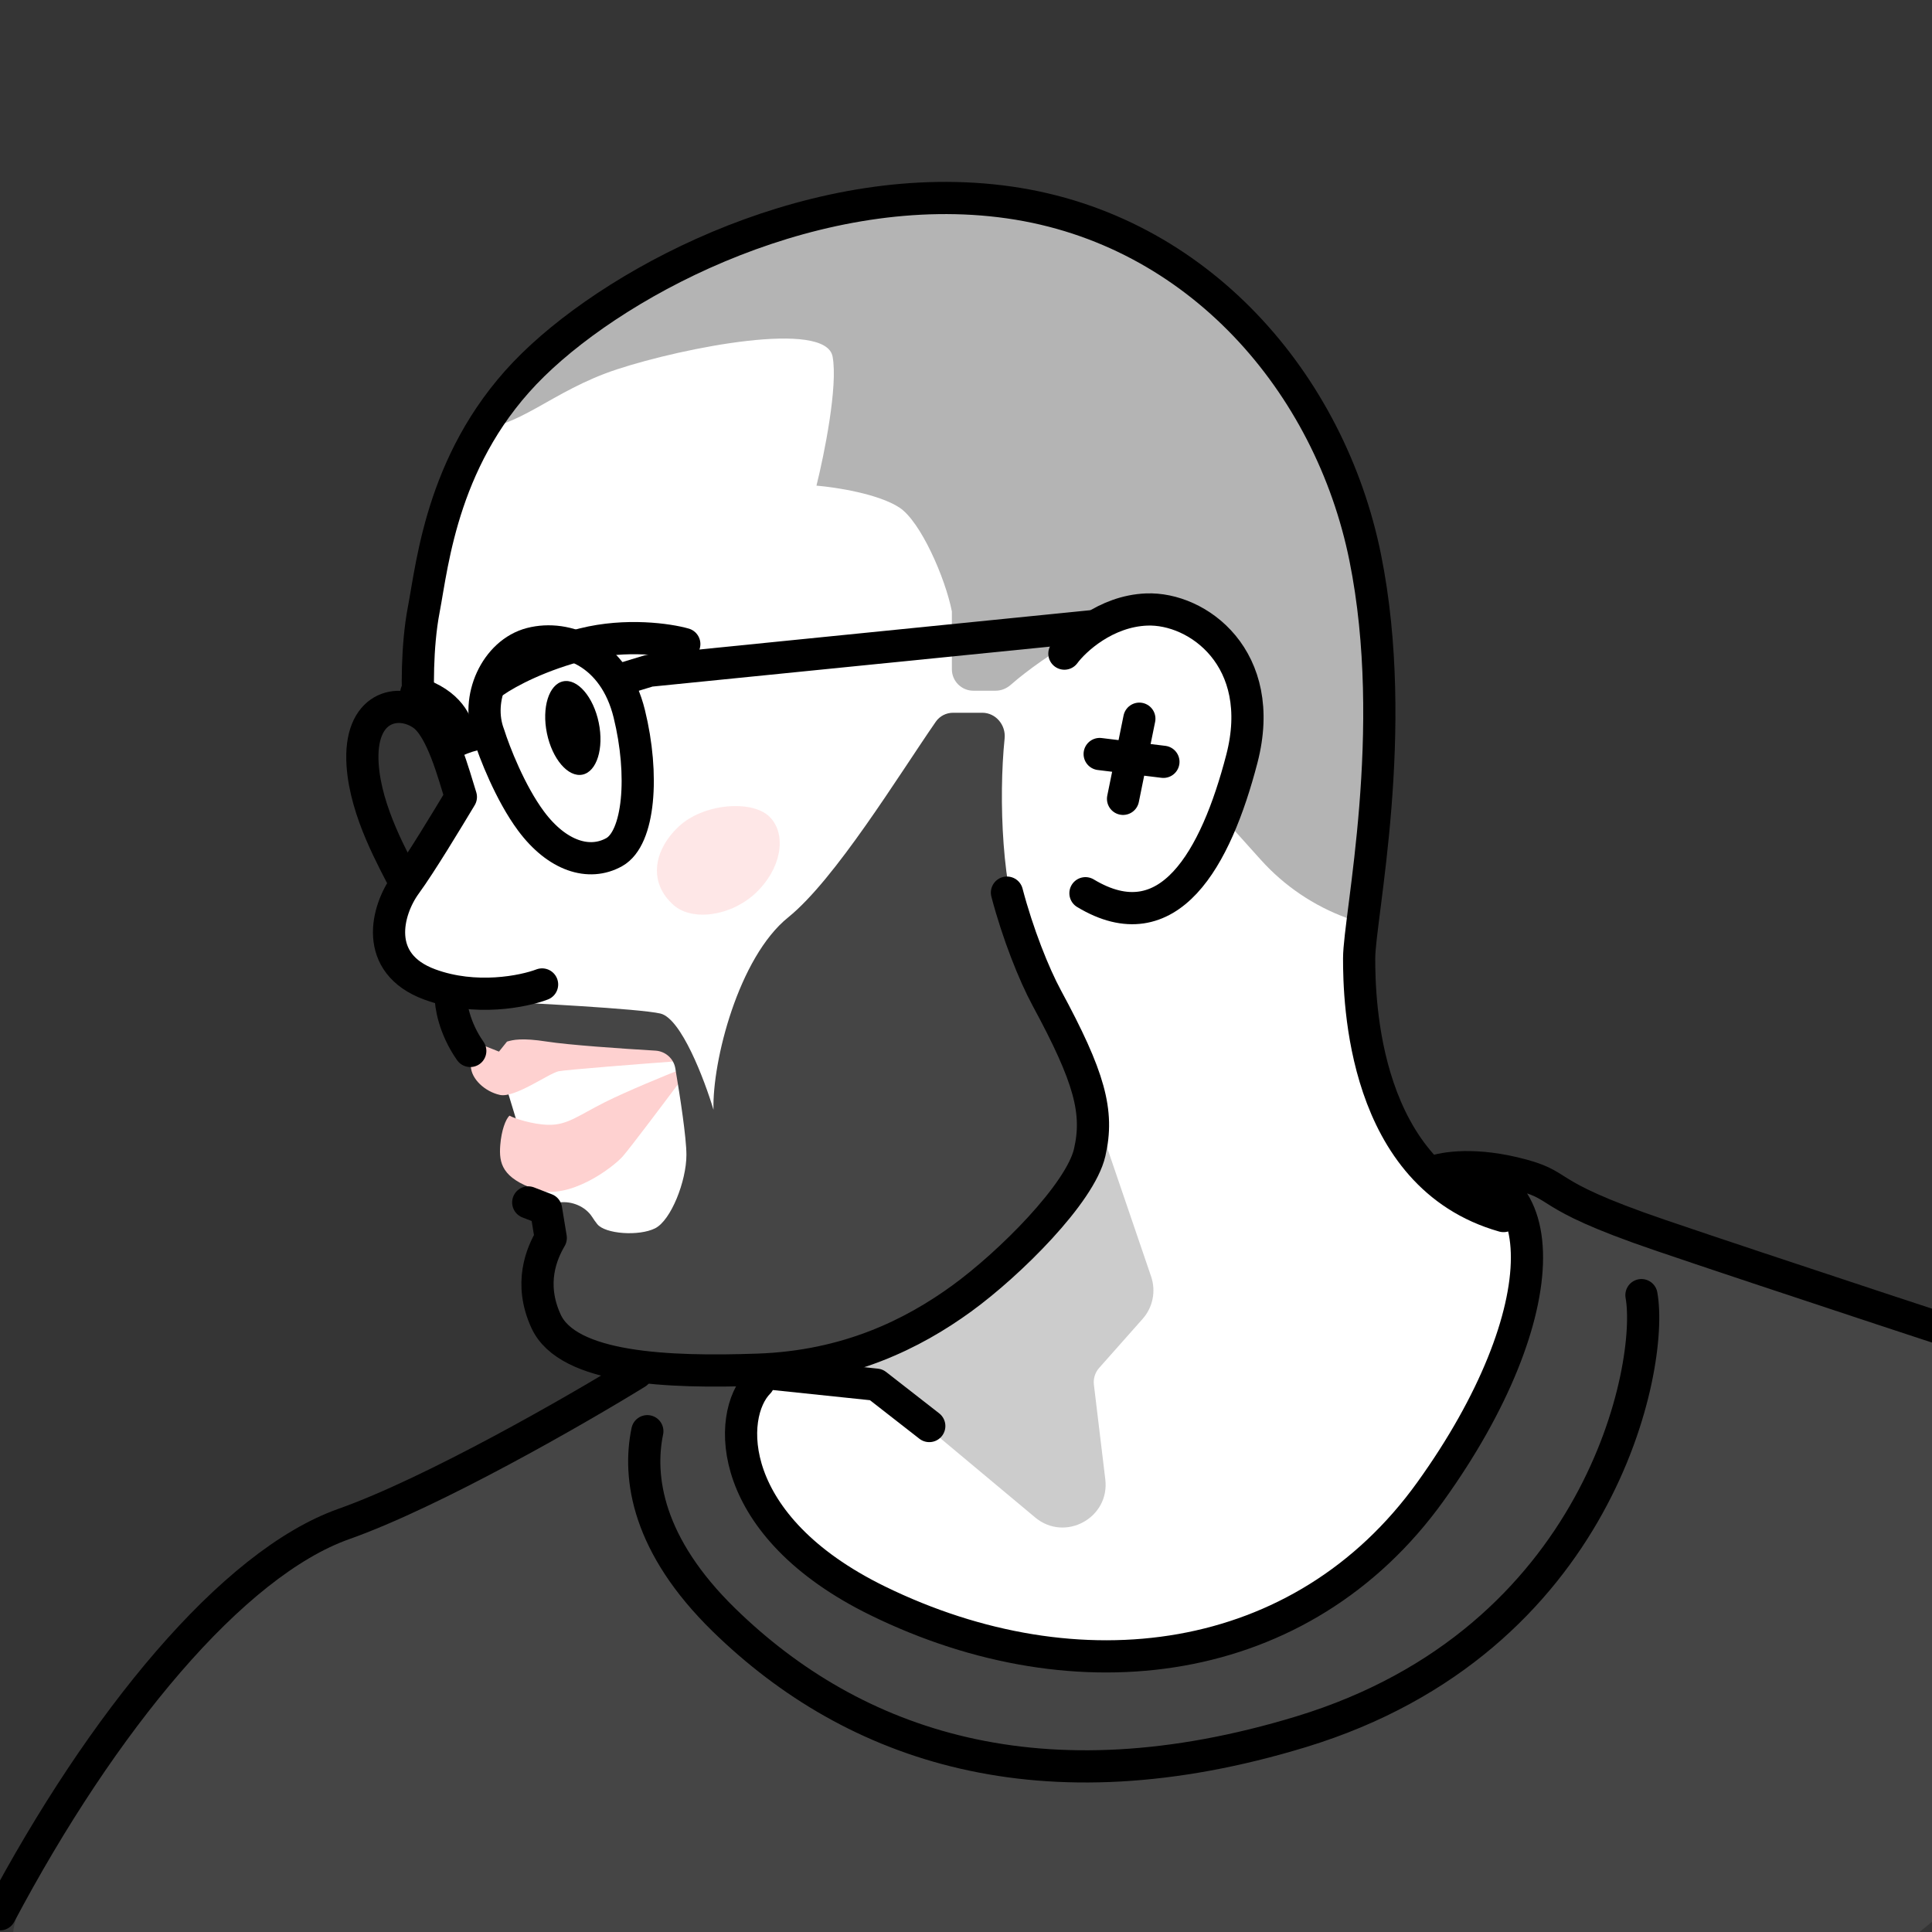 <svg width="90" height="90" viewBox="0 0 90 90" fill="none" xmlns="http://www.w3.org/2000/svg">
<rect x="0" y="0" width="90" height="90" fill="#808080" stroke="none"/>
<g clip-path="url(#clip0_3486_123)">
<rect width="90" height="90" transform="matrix(-1 0 0 1 90 0)" fill="#353535"/>
<path d="M23.561 50.564L23.998 51.998L25.06 55.621L26.497 56.808L35.367 64.117C33.806 66.616 34.805 68.428 35.93 70.364C37.054 72.301 39.803 75.175 48.362 76.611C56.92 78.048 61.044 75.05 66.978 68.927C71.726 64.03 71.705 58.557 71.102 56.433C70.56 56.35 69.09 55.946 67.541 54.996C65.604 53.809 64.542 51.06 63.73 46.875C63.08 43.526 64.001 37.691 64.542 35.193C60.211 29.884 50.661 18.553 47.112 15.703C42.677 12.14 34.868 12.142 27.309 15.703C21.261 18.551 19.958 25.261 20.062 28.259C19.562 31.82 20.062 32.447 20.562 33.634C20.962 34.584 21.353 36.112 21.499 36.757C20.187 38.444 17.688 42.204 18.188 43.753C18.688 45.302 21.353 45.814 22.623 45.877L23.561 50.564Z" fill="white"/>
<path d="M41.898 23.644C42.886 24.29 44.038 26.929 44.342 28.484V31.176C44.342 31.728 44.79 32.176 45.342 32.176H46.381C46.642 32.176 46.891 32.073 47.087 31.9C48.653 30.52 51.882 28.551 53.449 28.351C55.542 28.082 57.258 29.332 57.736 31.504C58.204 33.628 57.714 36.935 57.249 38.402L58.739 40.059C59.829 41.27 61.198 42.197 62.727 42.758L63.582 43.072C63.761 42.249 64.215 39.615 64.602 35.665C65.085 30.727 63.049 22.442 61.113 18.865C60.214 17.203 57.581 14.578 53.449 11.68C49.316 8.781 44.045 7.7 34.653 10.652C27.139 13.014 23.042 17.862 21.933 19.991C24.133 20.045 25.636 18.223 28.748 17.203C31.861 16.183 38.463 14.892 38.785 16.61C39.043 17.984 38.392 21.191 38.034 22.623C38.911 22.695 40.911 22.999 41.898 23.644Z" fill="#B4B4B4"/>
<path d="M24.737 38.247C23.765 36.938 23.025 35.024 22.776 34.231C22.122 32.54 23.103 30.401 24.737 29.981C26.371 29.56 28.614 30.401 29.314 33.25C30.015 36.099 29.781 39.041 28.614 39.695C27.446 40.349 25.952 39.882 24.737 38.247Z" stroke="black" stroke-width="1.5" stroke-linecap="round" stroke-linejoin="round"/>
<path d="M20.722 34.791C21.033 34.59 21.851 34.176 22.636 34.139M28.887 31.659L30.249 31.244L50.864 29.172" stroke="black" stroke-width="1.5" stroke-linecap="round" stroke-linejoin="round"/>
<path d="M23.304 53.343C23.358 52.66 23.552 52.144 23.732 51.971C23.973 52.106 24.812 52.38 25.532 52.398C26.431 52.421 26.926 51.972 28.186 51.341C29.193 50.837 30.959 50.112 31.716 49.812V50.329C30.967 51.333 29.378 53.446 29.018 53.86C28.568 54.376 26.498 55.951 24.947 55.411C23.395 54.872 23.237 54.197 23.304 53.343Z" fill="#FED1D0"/>
<path d="M13.467 72.268C14.657 71.247 24.872 66.319 29.83 63.983H35.037C34.576 64.514 33.932 66.299 35.037 69.19C36.418 72.802 43.75 76.84 52.251 77.159C60.752 77.478 64.683 72.268 68.827 65.577C72.142 60.224 71.129 55.977 70.209 54.523C71.59 55.126 74.735 56.481 76.265 57.076C77.796 57.671 88.875 61.078 94.223 62.707L97.198 83.64C91.213 88.563 79.113 98.431 78.603 98.516C77.966 98.622 -4.067 101.704 0.821 89.165C5.709 76.627 11.979 73.545 13.467 72.268Z" fill="#454545"/>
<path d="M21.934 49.677C21.916 49.208 22.106 48.807 22.203 48.665V48.125L22.675 48.35L23.395 47.879L31.312 48.665L31.604 49.431C29.895 49.558 26.386 49.831 26.026 49.903C25.577 49.993 23.98 51.163 23.283 51.005C22.585 50.848 21.956 50.263 21.934 49.677Z" fill="#FED1D0"/>
<path d="M49.584 30.448C50.066 29.795 51.507 28.47 53.413 28.393C55.795 28.298 59.065 30.68 57.85 35.35C56.636 40.02 54.441 43.945 50.565 41.61" stroke="black" stroke-width="1.5" stroke-linecap="round" stroke-linejoin="round"/>
<path d="M53.075 33.48L52.316 37.213" stroke="black" stroke-width="1.5" stroke-linecap="round" stroke-linejoin="round"/>
<path d="M51.227 35.125L54.196 35.489" stroke="black" stroke-width="1.5" stroke-linecap="round" stroke-linejoin="round"/>
<path d="M19.507 33.108C19.445 32.269 19.404 30.151 19.741 28.393C20.161 26.196 20.628 21.105 24.831 16.996C29.034 12.886 38.188 8.17 47.015 9.431C55.842 10.692 61.96 17.884 63.595 25.964C65.229 34.044 63.314 42.73 63.314 44.645C63.315 46.56 63.455 54.78 70.04 56.648" stroke="black" stroke-width="1.5" stroke-linecap="round" stroke-linejoin="round"/>
<path d="M22.122 46.605C20.908 47.681 21.391 49.198 21.911 49.596L22.544 48.71L23.244 48.988L23.618 48.522C23.882 48.444 24.289 48.335 25.484 48.522C26.494 48.679 28.928 48.848 30.533 48.943C30.996 48.971 31.381 49.309 31.459 49.766C31.684 51.092 31.976 53.004 31.976 53.799C31.976 55.013 31.262 56.847 30.515 57.221C29.768 57.594 28.193 57.489 27.82 57.022C27.739 56.921 27.66 56.809 27.585 56.691C27.27 56.2 26.638 55.94 26.058 56.013C25.456 56.088 24.853 56.015 24.484 55.724L25.035 57.221C24.101 59.229 24.13 62.159 26.418 63.327C28.707 64.494 34.451 65.475 40.85 63.327C45.542 61.751 49.389 57.125 51.088 54.471C51.367 54.035 51.506 53.524 51.488 53.007C51.311 48.034 49.046 46.87 47.668 43.805C46.669 41.582 46.514 37.185 46.799 34.399C46.863 33.775 46.386 33.203 45.758 33.203H44.4C44.077 33.203 43.774 33.357 43.591 33.623C41.853 36.135 38.905 40.969 36.718 42.733C34.401 44.601 33.175 49.44 33.237 51.697C32.817 50.296 31.733 47.438 30.762 47.214C29.79 46.989 24.597 46.715 22.122 46.605Z" fill="#454545"/>
<path opacity="0.5" d="M35.876 38.076C36.672 38.915 36.376 40.487 35.216 41.588C34.055 42.689 32.24 42.929 31.376 42.16C30.189 41.104 30.447 39.614 31.607 38.513C32.768 37.412 35.081 37.238 35.876 38.076Z" fill="#FED1D0"/>
<path d="M34.736 63.867L40.818 64.503L43.289 66.43" stroke="black" stroke-width="1.5" stroke-linecap="round" stroke-linejoin="round"/>
<path d="M18.899 41.188C19.609 40.215 20.814 38.214 21.469 37.126C21.142 36.099 20.591 33.931 19.694 33.296C18.573 32.502 16.705 32.878 16.892 35.633C17.041 37.838 18.339 40.068 18.899 41.188ZM18.899 41.188C18.012 42.404 17.359 44.879 20.021 45.86C22.15 46.644 24.395 46.187 25.252 45.86" stroke="black" stroke-width="1.5" stroke-linecap="round" stroke-linejoin="round"/>
<path d="M35.339 64.401C33.829 65.925 33.763 71.089 40.894 74.576C50.211 79.131 60.653 77.803 66.631 69.49C72.609 61.177 72.656 53.704 66.631 54.638C67.067 54.437 68.452 54.154 70.507 54.638C73.076 55.244 71.441 55.527 77.326 57.535C82.034 59.142 93.112 62.782 98.063 64.401L106.073 86.361" stroke="black" stroke-width="1.5" stroke-linecap="round" stroke-linejoin="round"/>
<path d="M29.657 63.957C26.843 65.689 20.175 69.521 16.019 70.992C10.824 72.832 4.762 80.192 0 89.175" stroke="black" stroke-width="1.5" stroke-linecap="round" stroke-linejoin="round"/>
<ellipse cx="26.685" cy="33.912" rx="1.232" ry="2.219" transform="rotate(-11.679 26.685 33.912)" fill="black"/>
<path d="M30.155 66.671C29.707 68.834 30.155 71.983 33.734 75.472C39.775 81.362 48.525 84.355 60.62 80.669C74.565 76.418 77.062 63.613 76.465 60.332" stroke="black" stroke-width="1.5" stroke-linecap="round" stroke-linejoin="round"/>
<path d="M21.346 34.211C21.337 33.766 20.933 32.758 19.392 32.281" stroke="black" stroke-width="1.5" stroke-linecap="round" stroke-linejoin="round"/>
<path d="M23.007 31.763C23.694 31.284 25.184 30.503 27.181 30.003C29.179 29.502 31.144 29.794 31.877 30.003" stroke="black" stroke-width="1.5" stroke-linecap="round" stroke-linejoin="round"/>
<path opacity="0.2" d="M40.882 64.556L35.654 64.06C37.453 63.699 41.446 62.563 43.704 60.903C45.962 59.242 49.848 55.12 51.508 53.266L53.624 59.467C53.856 60.148 53.705 60.902 53.227 61.44L51.203 63.723C51.013 63.937 50.924 64.222 50.958 64.506L51.489 68.913C51.706 70.712 49.611 71.849 48.221 70.688L40.882 64.556Z" fill="black"/>
<path d="M20.998 46.375C20.985 46.786 21.15 47.879 21.907 48.957" stroke="black" stroke-width="1.5" stroke-linecap="round" stroke-linejoin="round"/>
<path d="M46.908 41.582C47.41 43.492 48.166 45.388 48.76 46.486C50.761 50.183 51.198 51.797 50.761 53.69C50.325 55.582 47.05 58.856 44.794 60.494C42.538 62.131 39.491 63.661 35.306 63.806C31.122 63.952 26.456 63.768 25.437 61.549C24.622 59.773 25.244 58.372 25.656 57.669L25.437 56.334L24.608 56.014" stroke="black" stroke-width="1.5" stroke-linecap="round" stroke-linejoin="round"/>
</g>
<defs>
<clipPath id="clip0_3486_123">
<rect width="90" height="90" fill="white" transform="matrix(-1 0 0 1 90 0)"/>
</clipPath>
</defs>
</svg>
